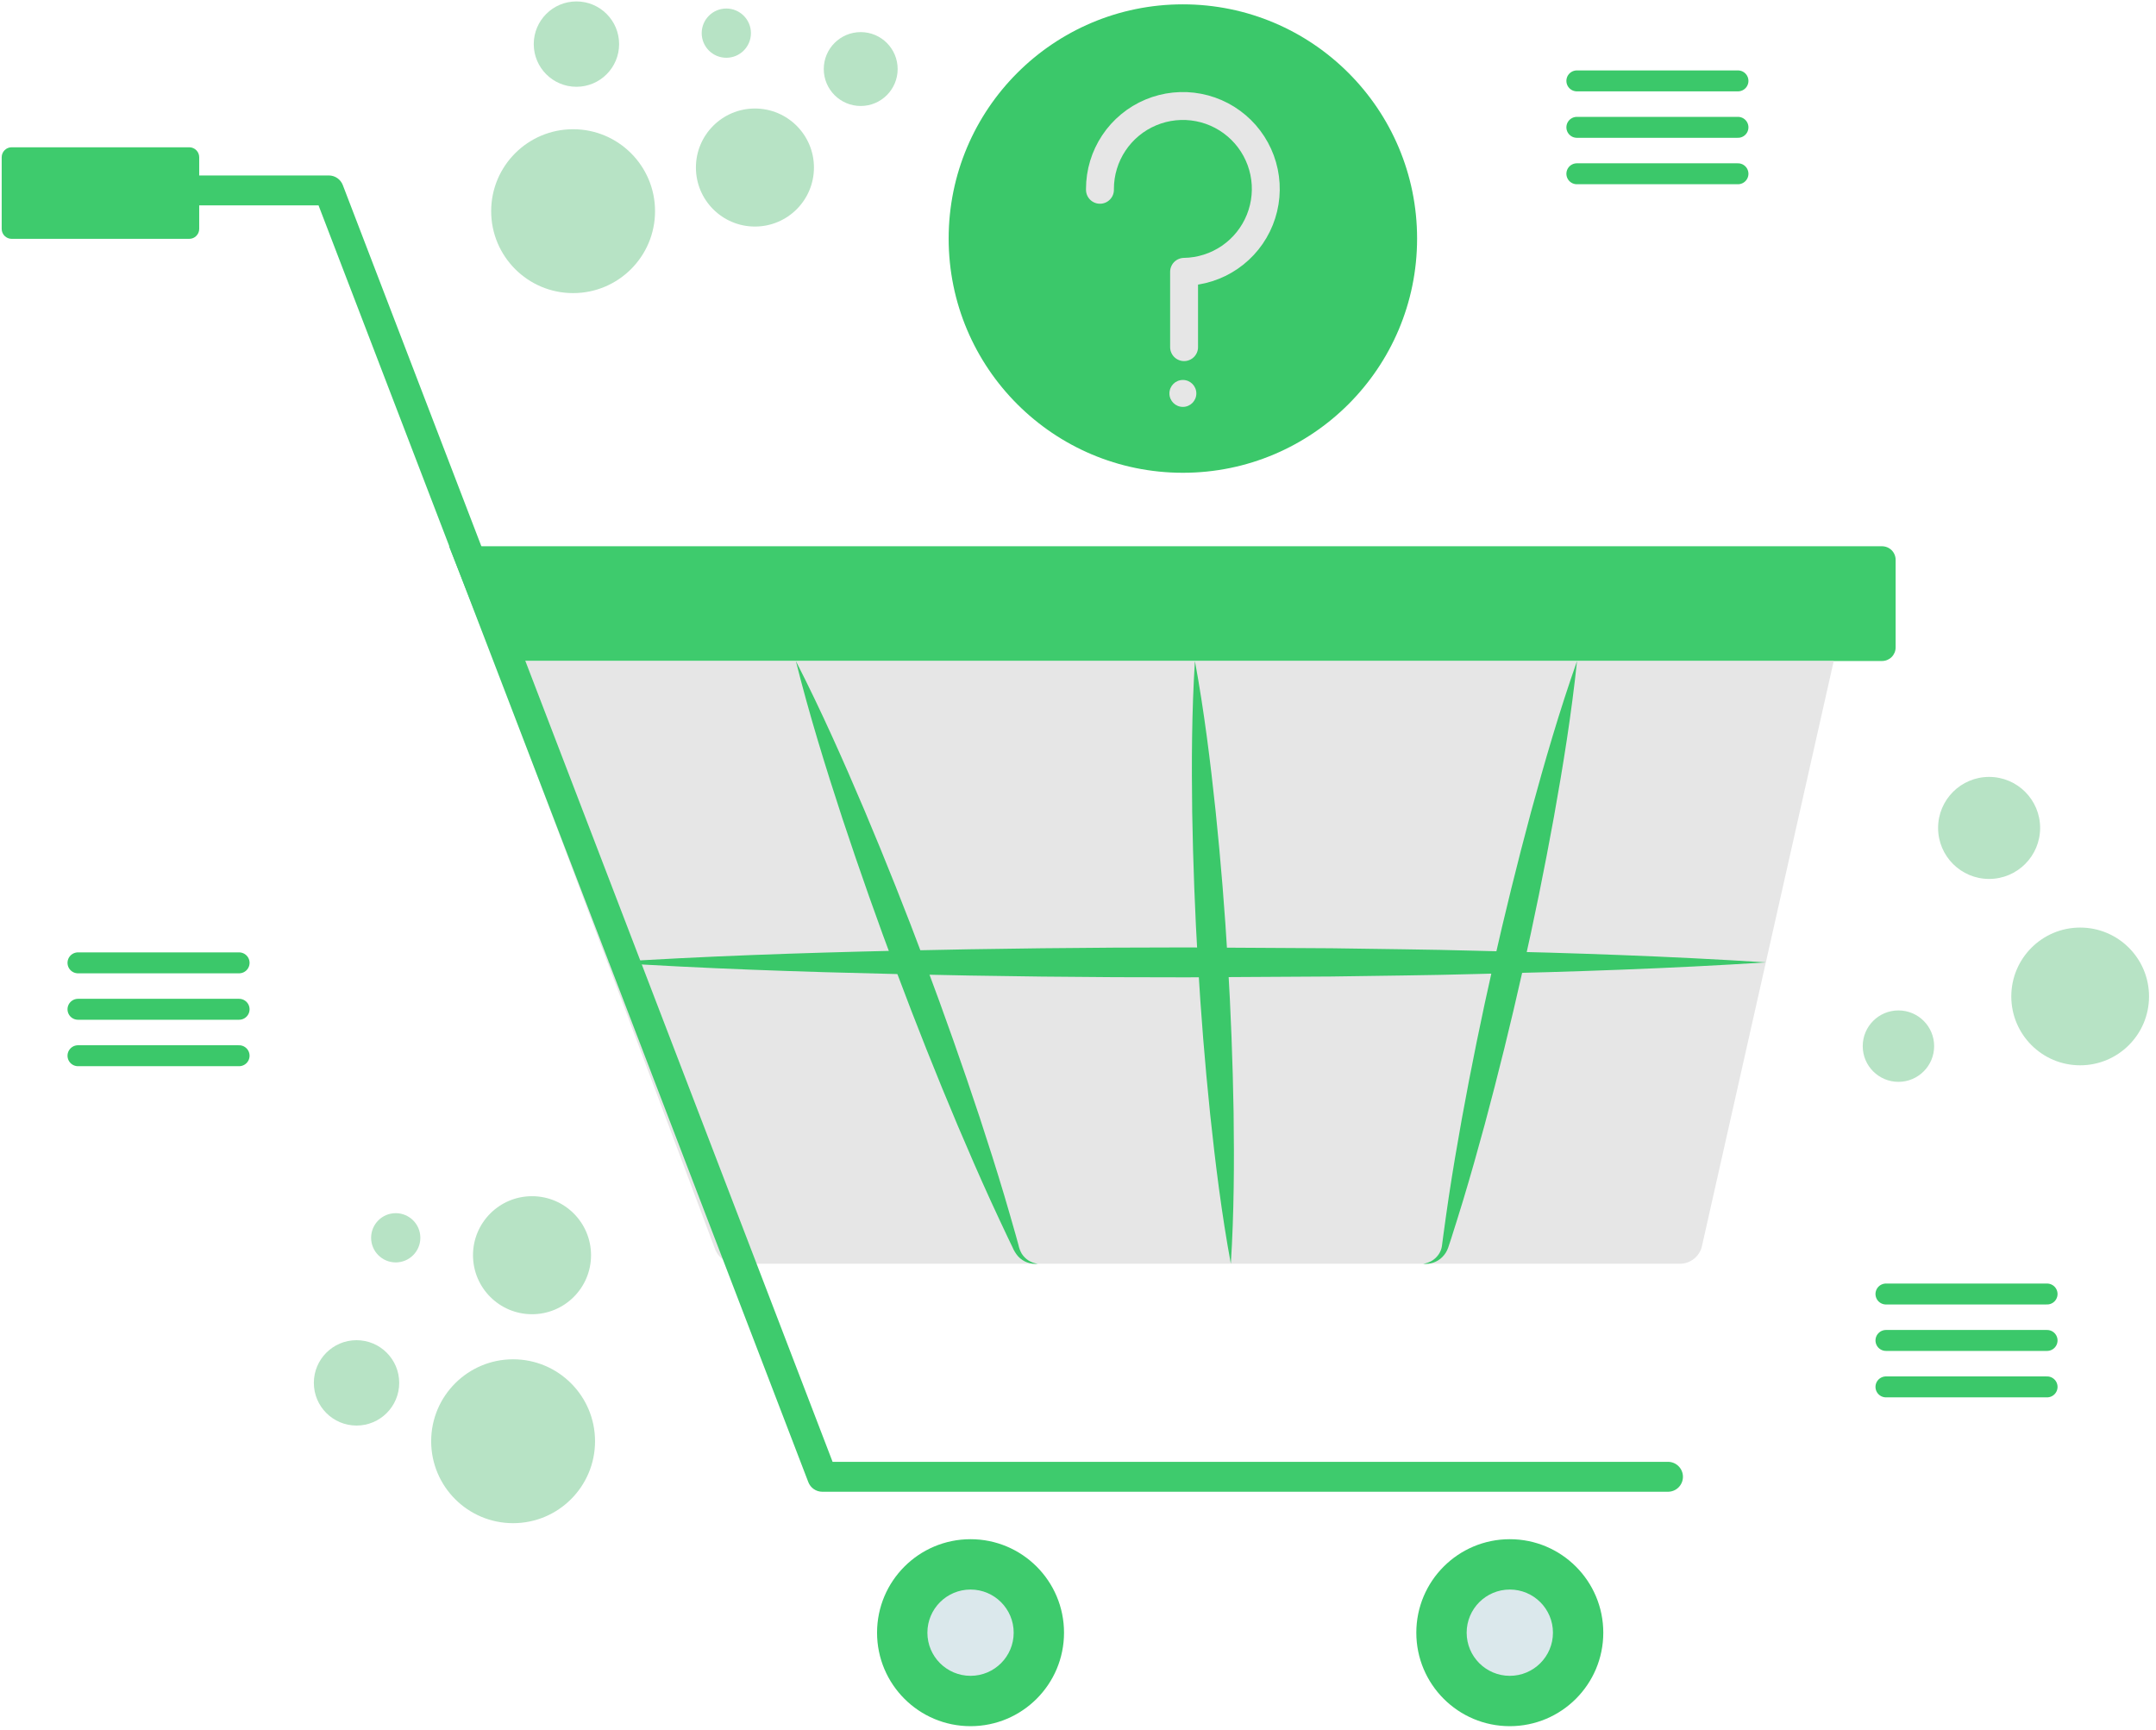 <svg width="309" height="248" viewBox="0 0 309 248" fill="none" xmlns="http://www.w3.org/2000/svg">
<g clip-path="url(#clip0_2081_45)">
<path d="M169.531 67.758C188.07 67.758 203.099 52.729 203.099 34.19C203.099 15.651 188.07 0.622 169.531 0.622C150.992 0.622 135.963 15.651 135.963 34.19C135.963 52.729 150.992 67.758 169.531 67.758Z" fill="#3BC86A"/>
<path d="M157.647 27.2C157.647 27.159 157.646 27.117 157.646 27.076C157.646 24.732 158.339 22.442 159.637 20.491C160.936 18.54 162.782 17.017 164.943 16.112C167.105 15.208 169.486 14.962 171.786 15.407C174.087 15.851 176.205 16.966 177.874 18.611C179.543 20.256 180.688 22.358 181.166 24.651C181.644 26.945 181.433 29.33 180.56 31.504C179.687 33.679 178.191 35.546 176.259 36.873C174.327 38.199 172.047 38.925 169.704 38.959V49.751" stroke="#E6E6E6" stroke-width="4" stroke-linecap="round" stroke-linejoin="round"/>
<path d="M225.997 11.593H249.088" stroke="#3BC86A" stroke-width="3" stroke-miterlimit="10" stroke-linecap="round"/>
<path d="M225.997 18.249H249.088" stroke="#3BC86A" stroke-width="3" stroke-miterlimit="10" stroke-linecap="round"/>
<path d="M225.997 24.904H249.088" stroke="#3BC86A" stroke-width="3" stroke-miterlimit="10" stroke-linecap="round"/>
<path d="M11.176 137.994H34.268" stroke="#3BC86A" stroke-width="3" stroke-miterlimit="10" stroke-linecap="round"/>
<path d="M11.176 144.649H34.268" stroke="#3BC86A" stroke-width="3" stroke-miterlimit="10" stroke-linecap="round"/>
<path d="M11.176 151.305H34.268" stroke="#3BC86A" stroke-width="3" stroke-miterlimit="10" stroke-linecap="round"/>
<path d="M270.297 185.456H293.389" stroke="#3BC86A" stroke-width="3" stroke-miterlimit="10" stroke-linecap="round"/>
<path d="M270.297 192.111H293.389" stroke="#3BC86A" stroke-width="3" stroke-miterlimit="10" stroke-linecap="round"/>
<path d="M270.297 198.767H293.389" stroke="#3BC86A" stroke-width="3" stroke-miterlimit="10" stroke-linecap="round"/>
<path d="M298.131 152.678C303.582 152.678 308.001 148.259 308.001 142.808C308.001 137.356 303.582 132.938 298.131 132.938C292.68 132.938 288.261 137.356 288.261 142.808C288.261 148.259 292.68 152.678 298.131 152.678Z" fill="#B7E3C5"/>
<path d="M272.086 155.049C274.912 155.049 277.203 152.757 277.203 149.931C277.203 147.104 274.912 144.813 272.086 144.813C269.259 144.813 266.968 147.104 266.968 149.931C266.968 152.757 269.259 155.049 272.086 155.049Z" fill="#B7E3C5"/>
<path d="M285.081 125.968C289.118 125.968 292.392 122.695 292.392 118.657C292.392 114.619 289.118 111.346 285.081 111.346C281.043 111.346 277.77 114.619 277.77 118.657C277.77 122.695 281.043 125.968 285.081 125.968Z" fill="#B7E3C5"/>
<path d="M73.538 218.3C80.024 218.3 85.282 213.042 85.282 206.556C85.282 200.071 80.024 194.813 73.538 194.813C67.053 194.813 61.795 200.071 61.795 206.556C61.795 213.042 67.053 218.3 73.538 218.3Z" fill="#B7E3C5"/>
<path d="M51.098 204.309C54.477 204.309 57.215 201.57 57.215 198.192C57.215 194.814 54.477 192.075 51.098 192.075C47.72 192.075 44.981 194.814 44.981 198.192C44.981 201.57 47.72 204.309 51.098 204.309Z" fill="#B7E3C5"/>
<path d="M56.717 180.927C58.666 180.927 60.245 179.347 60.245 177.399C60.245 175.45 58.666 173.87 56.717 173.87C54.768 173.87 53.188 175.45 53.188 177.399C53.188 179.347 54.768 180.927 56.717 180.927Z" fill="#B7E3C5"/>
<path d="M76.249 188.353C80.921 188.353 84.708 184.566 84.708 179.895C84.708 175.224 80.921 171.437 76.249 171.437C71.578 171.437 67.791 175.224 67.791 179.895C67.791 184.566 71.578 188.353 76.249 188.353Z" fill="#B7E3C5"/>
<path d="M82.138 42.008C88.624 42.008 93.882 36.751 93.882 30.265C93.882 23.779 88.624 18.521 82.138 18.521C75.653 18.521 70.395 23.779 70.395 30.265C70.395 36.751 75.653 42.008 82.138 42.008Z" fill="#B7E3C5"/>
<path d="M82.615 12.438C85.993 12.438 88.732 9.699 88.732 6.321C88.732 2.943 85.993 0.204 82.615 0.204C79.237 0.204 76.498 2.943 76.498 6.321C76.498 9.699 79.237 12.438 82.615 12.438Z" fill="#B7E3C5"/>
<path d="M123.358 15.19C126.282 15.19 128.652 12.819 128.652 9.895C128.652 6.971 126.282 4.601 123.358 4.601C120.434 4.601 118.063 6.971 118.063 9.895C118.063 12.819 120.434 15.19 123.358 15.19Z" fill="#B7E3C5"/>
<path d="M104.097 8.279C106.045 8.279 107.625 6.699 107.625 4.751C107.625 2.802 106.045 1.222 104.097 1.222C102.148 1.222 100.568 2.802 100.568 4.751C100.568 6.699 102.148 8.279 104.097 8.279Z" fill="#B7E3C5"/>
<path d="M108.197 32.469C112.869 32.469 116.656 28.682 116.656 24.01C116.656 19.339 112.869 15.552 108.197 15.552C103.526 15.552 99.739 19.339 99.739 24.01C99.739 28.682 103.526 32.469 108.197 32.469Z" fill="#B7E3C5"/>
<path d="M269.739 94.732H70.843L64.357 78.29H269.739C269.994 78.29 270.247 78.341 270.483 78.439C270.719 78.536 270.934 78.68 271.114 78.86C271.295 79.041 271.438 79.255 271.536 79.492C271.634 79.728 271.684 79.981 271.684 80.236V92.787C271.684 93.042 271.634 93.295 271.536 93.531C271.438 93.767 271.295 93.982 271.114 94.162C270.934 94.343 270.719 94.486 270.483 94.584C270.247 94.682 269.994 94.732 269.739 94.732Z" fill="#3ECB6D"/>
<path d="M240.762 181.119H105.516C104.856 181.119 104.212 180.917 103.67 180.541C103.127 180.166 102.712 179.633 102.481 179.015L70.843 94.732H262.812L243.925 178.588C243.764 179.307 243.362 179.948 242.787 180.408C242.212 180.868 241.498 181.119 240.762 181.119Z" fill="#E6E6E6"/>
<path d="M253.086 137.927C239.25 138.815 225.414 139.279 211.578 139.595C204.66 139.792 197.743 139.836 190.825 139.952L170.071 140.071C156.235 140.083 142.399 139.927 128.564 139.601C114.728 139.287 100.892 138.82 87.056 137.927C100.892 137.035 114.728 136.568 128.564 136.254C142.399 135.943 156.235 135.787 170.071 135.784L190.825 135.903C197.743 136.019 204.66 136.063 211.578 136.26C225.414 136.576 239.25 137.04 253.086 137.927Z" fill="#3BC86A"/>
<path d="M226.023 94.732C225.234 102.271 224.03 109.716 222.7 117.132C221.353 124.545 219.85 131.923 218.19 139.265C216.54 146.609 214.737 153.92 212.782 161.195C211.795 164.831 210.774 168.459 209.683 172.072C209.119 173.874 208.582 175.682 207.995 177.479L207.544 178.844C207.366 179.345 207.077 179.799 206.699 180.172C206.344 180.524 205.915 180.791 205.443 180.955C204.971 181.119 204.469 181.175 203.973 181.119C204.421 181.066 204.852 180.916 205.237 180.681C205.622 180.445 205.952 180.129 206.203 179.754C206.438 179.409 206.592 179.016 206.655 178.603L206.836 177.217C207.076 175.342 207.366 173.479 207.629 171.609C208.192 167.878 208.824 164.162 209.492 160.454C210.839 153.042 212.344 145.665 214.007 138.323C215.664 130.98 217.468 123.67 219.421 116.394C221.4 109.123 223.503 101.881 226.023 94.732Z" fill="#3BC86A"/>
<path d="M148.735 181.119C148.219 181.174 147.696 181.109 147.21 180.928C146.723 180.748 146.285 180.456 145.93 180.076C145.582 179.677 145.303 179.222 145.104 178.731L144.463 177.403C143.609 175.633 142.804 173.845 141.972 172.066C140.344 168.496 138.782 164.901 137.252 161.294C134.206 154.074 131.31 146.798 128.564 139.466C125.809 132.137 123.2 124.754 120.737 117.315C118.296 109.869 115.977 102.376 114.062 94.732C117.649 101.749 120.833 108.916 123.895 116.13C126.94 123.35 129.835 130.626 132.578 137.959C135.327 145.29 137.934 152.675 140.398 160.112C141.62 163.835 142.81 167.57 143.933 171.33C144.477 173.217 145.048 175.093 145.57 176.988L145.961 178.409C146.05 178.855 146.211 179.284 146.437 179.678C146.687 180.076 147.024 180.411 147.422 180.661C147.82 180.91 148.268 181.067 148.735 181.119Z" fill="#3BC86A"/>
<path d="M139.099 247.393C146.499 247.393 152.497 241.395 152.497 233.995C152.497 226.595 146.499 220.596 139.099 220.596C131.699 220.596 125.7 226.595 125.7 233.995C125.7 241.395 131.699 247.393 139.099 247.393Z" fill="#3ECB6D"/>
<path d="M139.099 240.178C142.514 240.178 145.282 237.41 145.282 233.995C145.282 230.579 142.514 227.811 139.099 227.811C135.683 227.811 132.915 230.579 132.915 233.995C132.915 237.41 135.683 240.178 139.099 240.178Z" fill="#DBE8EC"/>
<path d="M216.386 247.393C223.786 247.393 229.785 241.395 229.785 233.995C229.785 226.595 223.786 220.596 216.386 220.596C208.987 220.596 202.988 226.595 202.988 233.995C202.988 241.395 208.987 247.393 216.386 247.393Z" fill="#3ECB6D"/>
<path d="M216.387 240.178C219.802 240.178 222.571 237.41 222.571 233.995C222.571 230.579 219.802 227.811 216.387 227.811C212.971 227.811 210.203 230.579 210.203 233.995C210.203 237.41 212.971 240.178 216.387 240.178Z" fill="#DBE8EC"/>
<path d="M171.257 94.732C172.572 101.879 173.461 109.05 174.222 116.229C174.965 123.409 175.548 130.599 175.971 137.798C176.403 144.997 176.68 152.205 176.801 159.422C176.9 166.64 176.867 173.867 176.404 181.119C175.084 173.973 174.194 166.801 173.434 159.622C172.692 152.442 172.111 145.252 171.691 138.053C171.264 130.854 170.99 123.646 170.867 116.429C170.77 109.21 170.8 101.984 171.257 94.732Z" fill="#3BC86A"/>
<path d="M239.057 213.796H117.853C117.419 213.796 116.995 213.664 116.638 213.418C116.28 213.173 116.006 212.824 115.85 212.419L45.654 29.435H8.472C7.903 29.435 7.358 29.209 6.956 28.807C6.554 28.405 6.328 27.859 6.328 27.291C6.328 26.722 6.554 26.176 6.956 25.774C7.358 25.372 7.903 25.146 8.472 25.146H47.128C47.562 25.146 47.986 25.278 48.343 25.523C48.7 25.769 48.975 26.118 49.13 26.523L119.327 209.507H239.057C239.626 209.507 240.171 209.733 240.573 210.135C240.976 210.537 241.201 211.082 241.201 211.651C241.201 212.22 240.976 212.765 240.573 213.168C240.171 213.57 239.626 213.796 239.057 213.796Z" fill="#3ECB6D"/>
<path d="M27.12 21.107H1.672C0.882 21.107 0.242 21.747 0.242 22.537V32.802C0.242 33.591 0.882 34.231 1.672 34.231H27.12C27.91 34.231 28.55 33.591 28.55 32.802V22.537C28.55 21.747 27.91 21.107 27.12 21.107Z" fill="#3ECB6D"/>
<path d="M169.531 58.316C170.597 58.316 171.461 57.452 171.461 56.386C171.461 55.32 170.597 54.456 169.531 54.456C168.465 54.456 167.601 55.32 167.601 56.386C167.601 57.452 168.465 58.316 169.531 58.316Z" fill="#E6E6E6"/>
</g>
<defs>
<clipPath id="clip0_2081_45">
<rect width="309" height="248" fill="white"/>
</clipPath>
</defs>
</svg>
